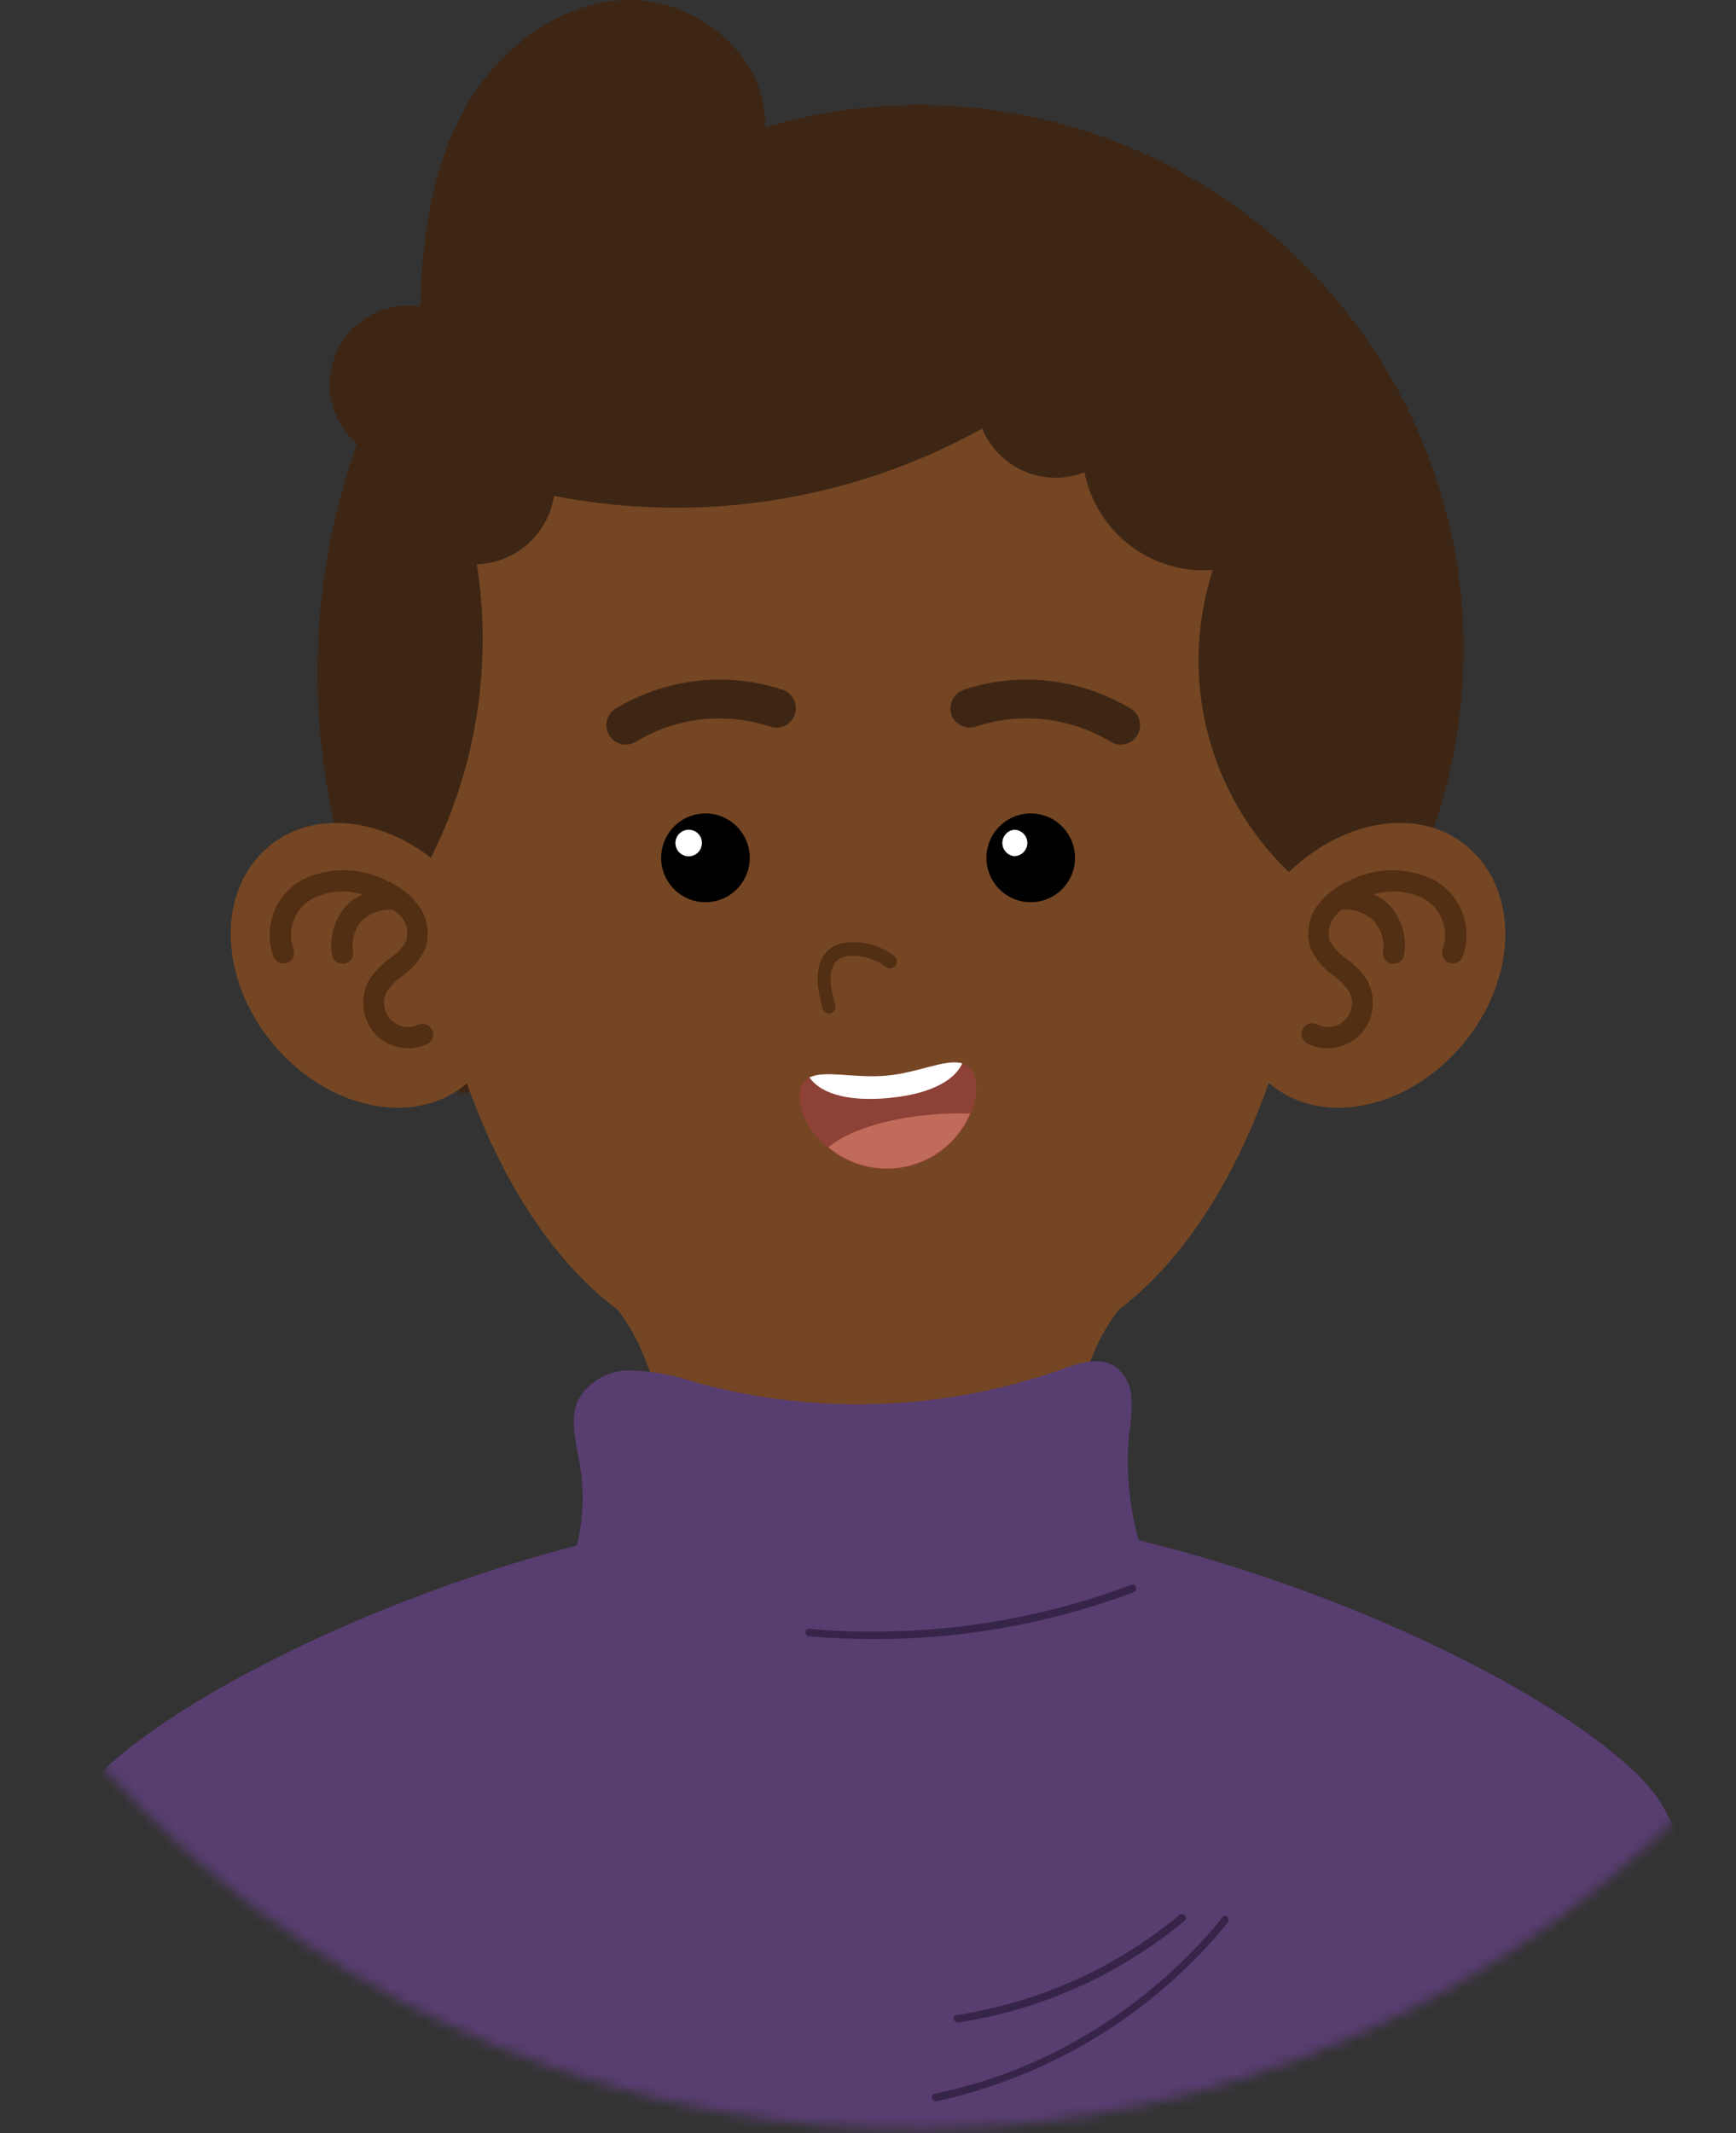 <svg width="162" height="199" viewBox="0 0 162 199" fill="none" xmlns="http://www.w3.org/2000/svg">
<rect x="0" y="0" width="162" height="199" fill="#333333" stroke="none"/>
<g clip-path="url(#clip0_143_162)">
<mask id="mask0_143_162" style="mask-type:luminance" maskUnits="userSpaceOnUse" x="-17" y="-6" width="205" height="205">
<path d="M184.3 120.692C197.599 65.911 164.055 10.701 109.379 -2.623C54.703 -15.947 -0.402 17.661 -13.7 72.442C-26.998 127.223 6.545 182.433 61.221 195.757C115.898 209.08 171.002 175.473 184.3 120.692Z" fill="white"/>
</mask>
<g mask="url(#mask0_143_162)">
<path d="M135.89 52.084C134.672 45 131.97 38.254 127.964 32.29C123.957 26.326 118.736 21.28 112.644 17.482C106.552 13.684 99.726 11.222 92.616 10.256C85.506 9.291 78.272 9.844 71.391 11.88C71.672 5.461 65.314 0.016 58.86 4.16067e-05C52.407 -0.016 46.612 4.41 43.448 9.996C40.284 15.583 39.376 22.174 39.219 28.592C37.648 28.35 36.041 28.625 34.64 29.378C33.239 30.13 32.12 31.319 31.452 32.764C30.784 34.209 30.603 35.833 30.936 37.39C31.269 38.947 32.098 40.354 33.299 41.398C29.722 51.505 28.736 62.351 30.43 72.939C32.124 83.528 36.444 93.522 42.994 102.003L125.521 92.493C129.96 86.851 133.174 80.343 134.96 73.385C136.745 66.427 137.062 59.172 135.89 52.084Z" fill="#3D2614"/>
<path d="M114.98 42.512C107.963 31.731 94.619 28.09 80.961 28.09C67.303 28.09 53.958 31.731 46.941 42.512C32.719 64.388 38.577 107.511 57.279 121.917C64.162 126.941 72.493 129.58 81.008 129.434C89.501 129.584 97.814 126.962 104.69 121.964C123.375 107.464 129.249 64.388 114.98 42.512Z" fill="#754623"/>
<path d="M37.998 83.925C43.889 74.639 46.2 63.52 44.498 52.649C46.252 52.59 47.932 51.92 49.247 50.755C50.562 49.589 51.43 48 51.703 46.262C65.343 48.945 79.492 46.722 91.658 39.985C92.399 41.781 93.813 43.214 95.596 43.977C97.379 44.739 99.39 44.771 101.197 44.065C101.743 46.787 103.261 49.215 105.468 50.894C107.674 52.572 110.416 53.386 113.179 53.183C111.342 58.855 111.408 64.973 113.368 70.604C115.328 76.234 119.074 81.067 124.033 84.364C124.613 76.094 125.333 67.463 124.033 59.256C122.942 50.986 119.438 43.224 113.962 36.941C105.222 27.525 91.517 24.12 78.689 24.763C65.392 25.438 51.656 30.507 43.699 41.194C39.349 47.302 36.73 54.476 36.118 61.955C35.366 69.331 36.666 76.628 37.998 83.925Z" fill="#3D2614"/>
<path d="M100.32 80.033C100.32 80.853 100.077 81.653 99.623 82.335C99.168 83.016 98.523 83.547 97.767 83.861C97.012 84.174 96.18 84.256 95.378 84.096C94.576 83.937 93.839 83.542 93.261 82.963C92.683 82.383 92.289 81.645 92.129 80.841C91.97 80.038 92.052 79.205 92.365 78.448C92.677 77.691 93.207 77.044 93.888 76.588C94.567 76.133 95.367 75.89 96.185 75.89C97.281 75.89 98.333 76.327 99.109 77.104C99.884 77.881 100.32 78.934 100.32 80.033Z" fill="black"/>
<path d="M95.872 78.652C95.868 78.978 95.736 79.29 95.504 79.519C95.272 79.748 94.96 79.876 94.635 79.876C94.332 79.842 94.053 79.698 93.851 79.47C93.648 79.243 93.536 78.949 93.536 78.644C93.536 78.34 93.648 78.046 93.851 77.818C94.053 77.591 94.332 77.447 94.635 77.412C94.963 77.412 95.277 77.543 95.509 77.776C95.742 78.008 95.872 78.323 95.872 78.652Z" fill="white"/>
<path d="M69.966 80.033C69.966 80.853 69.723 81.653 69.269 82.335C68.814 83.016 68.169 83.547 67.413 83.861C66.658 84.174 65.826 84.256 65.024 84.096C64.222 83.937 63.485 83.542 62.907 82.963C62.329 82.383 61.935 81.645 61.775 80.841C61.616 80.038 61.698 79.205 62.011 78.448C62.324 77.691 62.853 77.044 63.533 76.588C64.213 76.133 65.013 75.89 65.831 75.89C66.927 75.89 67.979 76.327 68.755 77.104C69.53 77.881 69.966 78.934 69.966 80.033Z" fill="black"/>
<path d="M65.502 78.652C65.502 78.898 65.429 79.138 65.292 79.343C65.155 79.547 64.961 79.706 64.734 79.799C64.507 79.892 64.257 79.916 64.017 79.867C63.777 79.818 63.556 79.698 63.384 79.523C63.211 79.348 63.095 79.126 63.049 78.884C63.003 78.643 63.029 78.393 63.126 78.167C63.222 77.941 63.383 77.748 63.588 77.614C63.794 77.479 64.034 77.409 64.28 77.412C64.442 77.412 64.602 77.445 64.751 77.507C64.9 77.57 65.036 77.661 65.149 77.776C65.263 77.892 65.353 78.029 65.413 78.179C65.474 78.329 65.504 78.49 65.502 78.652Z" fill="white"/>
<path d="M77.389 94.565C77.249 94.561 77.113 94.514 77.001 94.43C76.889 94.346 76.805 94.228 76.763 94.094C75.557 89.92 76.982 88.507 78.329 88.052C79.201 87.856 80.106 87.853 80.98 88.043C81.853 88.233 82.675 88.611 83.388 89.151C83.534 89.24 83.638 89.384 83.677 89.55C83.717 89.716 83.689 89.892 83.6 90.037C83.51 90.183 83.367 90.287 83.201 90.327C83.035 90.367 82.86 90.339 82.715 90.249C82.156 89.812 81.512 89.497 80.823 89.327C80.135 89.156 79.418 89.134 78.721 89.261C77.468 89.669 77.154 91.175 77.953 93.749C77.997 93.911 77.976 94.084 77.894 94.231C77.812 94.377 77.676 94.486 77.515 94.533L77.389 94.565Z" fill="#522E13"/>
<path d="M105.489 66.098C103.186 64.711 100.613 63.836 97.943 63.53C95.274 63.224 92.57 63.495 90.014 64.325C89.558 64.463 89.173 64.772 88.937 65.186C88.701 65.6 88.633 66.09 88.745 66.553C88.877 67.014 89.183 67.405 89.599 67.642C90.015 67.88 90.506 67.945 90.969 67.824C93.061 67.117 95.281 66.875 97.475 67.116C99.669 67.357 101.784 68.076 103.672 69.221C104.085 69.462 104.577 69.529 105.04 69.407C105.503 69.285 105.898 68.984 106.139 68.57C106.38 68.156 106.447 67.662 106.325 67.199C106.203 66.735 105.902 66.339 105.489 66.098Z" fill="#3D2614"/>
<path d="M57.482 66.098C59.785 64.711 62.358 63.836 65.028 63.53C67.697 63.224 70.401 63.495 72.957 64.325C73.414 64.46 73.801 64.768 74.035 65.184C74.269 65.6 74.332 66.091 74.21 66.553C74.082 67.016 73.776 67.41 73.36 67.648C72.943 67.886 72.449 67.949 71.986 67.824C69.897 67.118 67.68 66.877 65.489 67.118C63.297 67.359 61.185 68.077 59.299 69.221C58.886 69.462 58.394 69.529 57.931 69.407C57.469 69.285 57.073 68.984 56.832 68.57C56.591 68.156 56.525 67.662 56.647 67.199C56.768 66.735 57.069 66.339 57.482 66.098Z" fill="#3D2614"/>
<path d="M90.687 99.869C89.497 98.08 86.411 100.026 82.715 100.355C79.019 100.685 75.635 99.351 74.79 101.344C73.709 103.855 77.39 109.536 83.498 109.033C89.607 108.531 92.207 102.16 90.687 99.869Z" fill="#8E4136"/>
<path d="M90.531 103.886C89.293 103.846 88.053 103.883 86.819 103.996C82.512 104.388 78.987 105.565 77.311 107.04C78.323 107.889 79.518 108.49 80.802 108.794C82.086 109.099 83.423 109.098 84.707 108.794C85.991 108.489 87.186 107.888 88.197 107.039C89.208 106.189 90.007 105.115 90.531 103.902V103.886Z" fill="#C16B5B"/>
<path d="M82.903 102.442C86.208 102.144 88.933 101.093 89.795 99.21C88.228 98.755 85.707 100.088 82.715 100.355C79.724 100.622 76.951 99.806 75.541 100.528C76.732 102.223 79.598 102.756 82.903 102.442Z" fill="white"/>
<path d="M136.501 97.436C131.395 103.525 123.329 105.189 118.505 101.124C113.681 97.06 113.806 88.821 118.99 82.732C124.175 76.644 132.163 74.886 136.987 79.029C141.811 83.172 141.607 91.332 136.501 97.436Z" fill="#754623"/>
<path d="M133.65 82.01C132.433 81.448 131.104 81.169 129.764 81.197C128.423 81.224 127.107 81.556 125.913 82.167C124.74 82.66 123.718 83.457 122.953 84.474C122.527 85.047 122.247 85.715 122.138 86.421C122.028 87.126 122.093 87.848 122.326 88.523C122.8 89.535 123.536 90.402 124.456 91.034C125.006 91.434 125.488 91.922 125.882 92.478C126.112 92.89 126.207 93.365 126.152 93.835C126.097 94.305 125.895 94.745 125.575 95.093C125.256 95.441 124.835 95.679 124.372 95.773C123.91 95.867 123.429 95.812 123 95.616C122.88 95.54 122.745 95.491 122.604 95.472C122.463 95.452 122.32 95.463 122.184 95.503C122.048 95.543 121.922 95.611 121.814 95.704C121.706 95.796 121.619 95.911 121.559 96.04C121.499 96.168 121.466 96.308 121.464 96.451C121.462 96.593 121.49 96.734 121.546 96.865C121.602 96.995 121.685 97.112 121.79 97.208C121.895 97.304 122.019 97.376 122.154 97.421C122.697 97.677 123.292 97.806 123.892 97.797C124.48 97.798 125.062 97.677 125.601 97.442C126.14 97.207 126.625 96.863 127.025 96.432C127.623 95.757 127.996 94.912 128.092 94.015C128.187 93.117 128 92.212 127.558 91.426C127.047 90.661 126.405 89.992 125.662 89.449C125.006 89.032 124.467 88.454 124.096 87.77C123.983 87.404 123.96 87.016 124.028 86.639C124.096 86.262 124.254 85.907 124.488 85.604C124.706 85.318 124.958 85.059 125.239 84.835C126.284 84.78 127.31 85.128 128.106 85.808C128.477 86.2 128.757 86.669 128.925 87.182C129.093 87.695 129.145 88.239 129.077 88.774C129.054 88.903 129.058 89.035 129.087 89.163C129.116 89.29 129.169 89.411 129.245 89.517C129.321 89.624 129.417 89.714 129.528 89.783C129.639 89.852 129.762 89.899 129.891 89.92H130.048C130.285 89.923 130.515 89.84 130.696 89.688C130.877 89.535 130.997 89.322 131.035 89.088C131.17 88.266 131.117 87.424 130.881 86.625C130.645 85.826 130.232 85.091 129.672 84.474C129.248 84.039 128.742 83.692 128.184 83.454C129.685 82.995 131.302 83.107 132.726 83.768C133.56 84.188 134.214 84.896 134.568 85.761C134.922 86.626 134.952 87.59 134.653 88.476C134.547 88.718 134.54 88.991 134.634 89.238C134.727 89.485 134.914 89.684 135.154 89.794C135.272 89.849 135.4 89.881 135.53 89.886C135.661 89.892 135.791 89.871 135.913 89.826C136.035 89.781 136.148 89.712 136.243 89.623C136.339 89.534 136.416 89.427 136.47 89.308C136.981 87.957 136.976 86.465 136.456 85.118C135.935 83.771 134.936 82.664 133.65 82.01Z" fill="#522E13"/>
<path d="M25.515 97.436C30.621 103.525 38.671 105.189 43.511 101.124C48.351 97.06 48.116 88.821 43.01 82.732C37.904 76.644 29.853 74.886 25.014 79.029C20.174 83.172 20.409 91.332 25.515 97.436Z" fill="#754623"/>
<path d="M28.349 82.01C29.567 81.448 30.896 81.169 32.236 81.197C33.577 81.224 34.893 81.556 36.087 82.167C37.26 82.66 38.281 83.457 39.047 84.474C39.473 85.047 39.753 85.715 39.862 86.421C39.971 87.126 39.907 87.848 39.674 88.523C39.204 89.533 38.474 90.4 37.559 91.034C37 91.429 36.513 91.917 36.118 92.478C35.888 92.89 35.793 93.365 35.848 93.835C35.903 94.305 36.105 94.745 36.424 95.093C36.744 95.441 37.165 95.679 37.627 95.773C38.09 95.867 38.571 95.812 39 95.616C39.241 95.504 39.517 95.492 39.766 95.583C40.016 95.674 40.219 95.861 40.331 96.103C40.387 96.221 40.418 96.349 40.423 96.48C40.429 96.61 40.408 96.741 40.363 96.863C40.318 96.986 40.249 97.098 40.16 97.194C40.071 97.29 39.965 97.367 39.846 97.421C39.303 97.677 38.708 97.806 38.107 97.797C37.52 97.798 36.938 97.677 36.399 97.442C35.86 97.207 35.375 96.863 34.975 96.432C34.385 95.753 34.017 94.909 33.922 94.013C33.827 93.118 34.008 92.215 34.442 91.426C34.953 90.661 35.595 89.992 36.337 89.449C36.993 89.032 37.532 88.454 37.904 87.77C38.017 87.404 38.04 87.016 37.972 86.639C37.904 86.262 37.746 85.907 37.512 85.604C37.267 85.319 36.983 85.07 36.666 84.867C35.622 84.812 34.596 85.16 33.8 85.84C33.449 86.234 33.19 86.703 33.041 87.21C32.892 87.717 32.857 88.252 32.939 88.774C32.979 89.036 32.915 89.304 32.759 89.518C32.604 89.733 32.37 89.877 32.108 89.92H31.968C31.731 89.923 31.501 89.84 31.32 89.688C31.139 89.535 31.018 89.322 30.981 89.088C30.849 88.266 30.904 87.425 31.139 86.626C31.375 85.828 31.787 85.092 32.343 84.474C32.767 84.039 33.273 83.692 33.831 83.454C32.33 82.995 30.713 83.107 29.289 83.768C28.455 84.188 27.801 84.896 27.447 85.761C27.093 86.626 27.063 87.59 27.363 88.476C27.466 88.716 27.473 88.987 27.383 89.232C27.292 89.478 27.111 89.679 26.877 89.794C26.636 89.906 26.36 89.918 26.111 89.827C25.861 89.736 25.658 89.549 25.546 89.308C25.033 87.959 25.036 86.468 25.553 85.121C26.071 83.774 27.066 82.667 28.349 82.01Z" fill="#522E13"/>
<path d="M107.462 119.422L81.008 120.991L54.553 119.422C63.293 124.726 62.635 142.177 62.635 142.177C66.974 146.884 81.008 146.884 81.008 146.884C81.008 146.884 95.104 146.884 99.38 142.177C99.317 142.177 98.769 124.726 107.462 119.422Z" fill="#754623"/>
<path d="M155.108 168.415C149.689 158.999 112.819 140.403 81.008 140.403C49.197 140.403 12.311 159.031 6.907 168.415C1.504 177.799 0.016 199 0.016 199H161.969C161.969 199 160.528 177.783 155.108 168.415Z" fill="#583D71"/>
<path d="M105.364 133.781C105.562 132.647 105.636 131.494 105.583 130.344C105.549 129.777 105.391 129.225 105.12 128.726C104.85 128.227 104.473 127.794 104.017 127.457C102.544 126.547 100.649 127.174 99.02 127.771C87.974 131.666 75.999 132.066 64.719 128.916C62.831 128.267 60.856 127.912 58.861 127.865C57.889 127.831 56.925 128.059 56.071 128.526C55.217 128.992 54.504 129.68 54.005 130.517C53.081 132.384 53.77 134.613 54.115 136.668C54.688 140.053 54.309 143.531 53.019 146.712C56.527 149.411 61.007 149.74 65.408 150.258C76.693 151.564 88.105 151.3 99.318 149.474C102.208 149.231 104.92 147.975 106.977 145.927C105.531 142.052 104.979 137.9 105.364 133.781Z" fill="#583D71"/>
<path d="M105.583 147.857C98.107 150.667 90.198 152.143 82.214 152.22C79.99 152.22 77.75 152.22 75.51 151.937C75.056 151.937 75.056 152.612 75.51 152.659C83.504 153.365 91.559 152.675 99.317 150.619C101.495 150.039 103.656 149.348 105.786 148.548C106.209 148.391 106.021 147.7 105.583 147.857Z" fill="#362549"/>
<path d="M110.062 178.662C105.413 182.52 100 185.344 94.18 186.948C92.558 187.399 90.911 187.75 89.246 187.999C88.792 187.999 88.98 188.753 89.434 188.69C95.492 187.766 101.285 185.562 106.428 182.224C107.868 181.297 109.249 180.28 110.563 179.18C110.924 178.882 110.407 178.38 110.062 178.662Z" fill="#362549"/>
<path d="M114.072 178.898C108.768 185.417 101.842 190.418 93.992 193.398C91.787 194.209 89.525 194.86 87.226 195.344C86.772 195.438 86.96 196.128 87.414 196.034C95.687 194.23 103.345 190.286 109.623 184.594C111.403 182.981 113.058 181.234 114.573 179.368C114.855 179.007 114.354 178.49 114.072 178.85V178.898Z" fill="#362549"/>
</g>
</g>
<defs>
<clipPath id="clip0_143_162">
<rect width="162" height="199" fill="white"/>
</clipPath>
</defs>
</svg>
